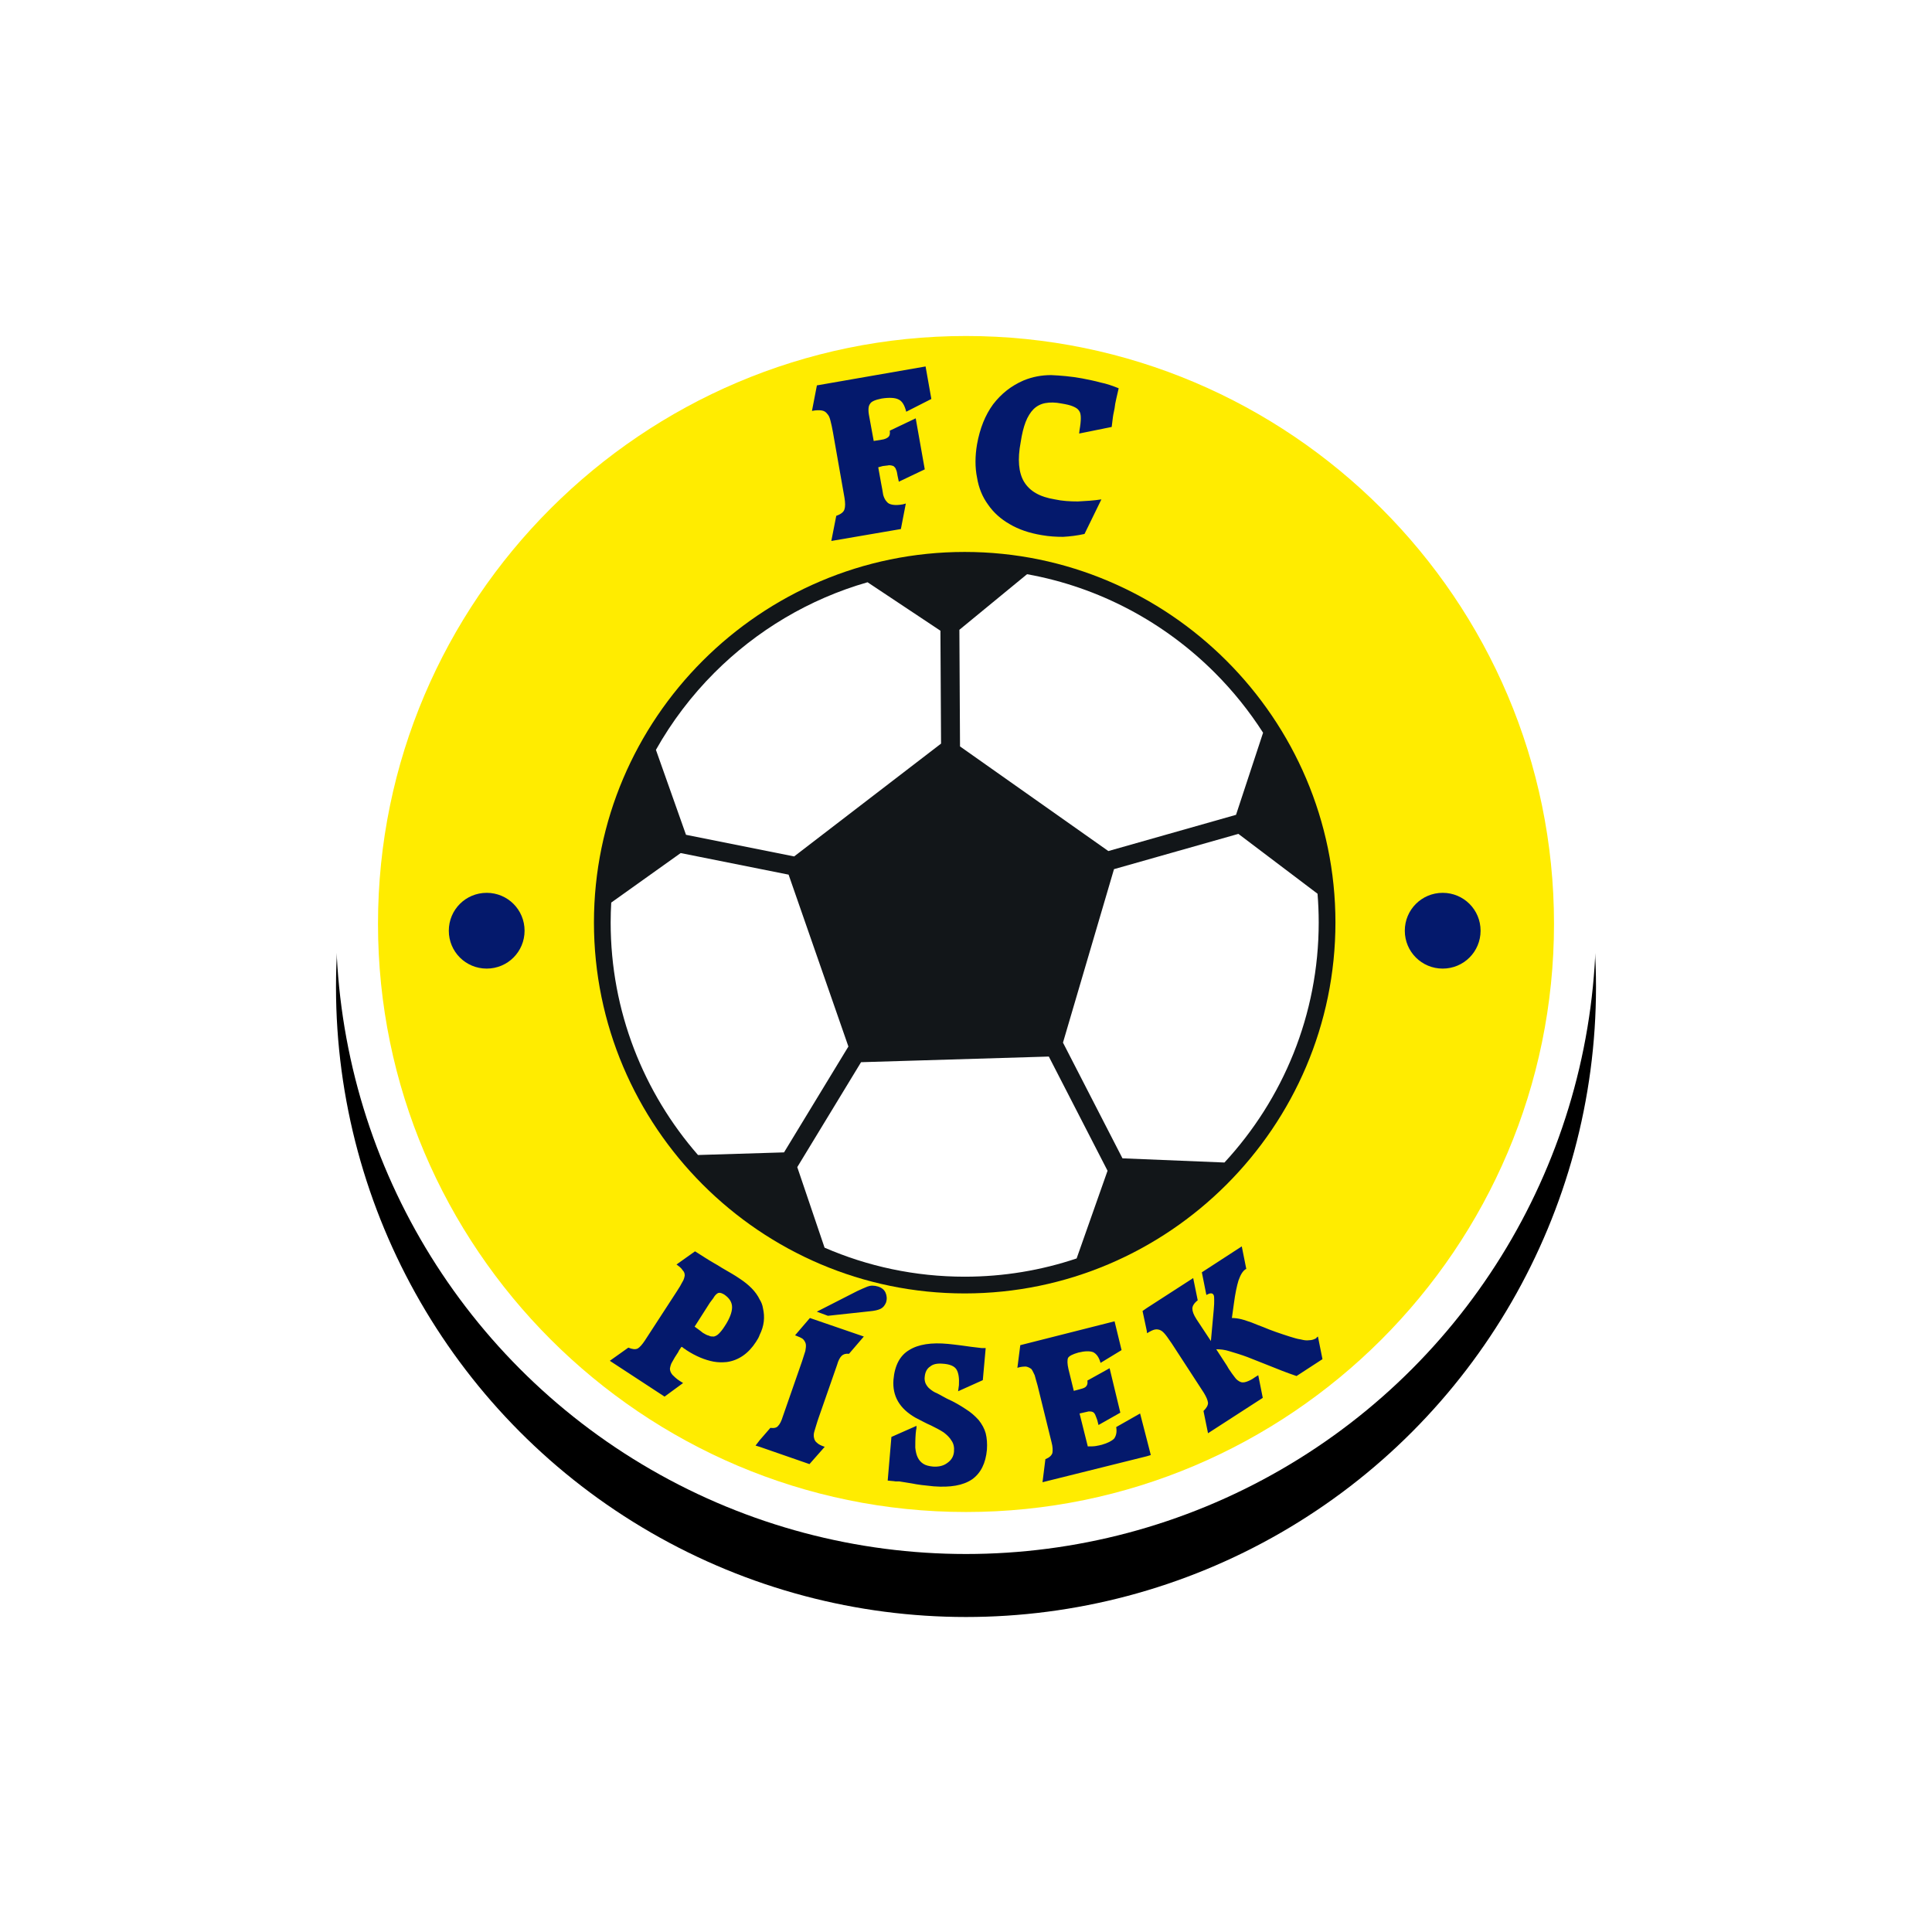 <svg xmlns="http://www.w3.org/2000/svg" xmlns:xlink="http://www.w3.org/1999/xlink" width="184" height="184" viewBox="0 0 184 184">
    <defs>
        <filter id="ixyrh2wiia" width="183.3%" height="183.3%" x="-41.7%" y="-38.3%" filterUnits="objectBoundingBox">
            <feOffset dy="2" in="SourceAlpha" result="shadowOffsetOuter1"/>
            <feGaussianBlur in="shadowOffsetOuter1" result="shadowBlurOuter1" stdDeviation="2"/>
            <feColorMatrix in="shadowBlurOuter1" result="shadowMatrixOuter1" values="0 0 0 0 0.008 0 0 0 0 0.051 0 0 0 0 0.22 0 0 0 0.101 0"/>
            <feOffset dy="4" in="SourceAlpha" result="shadowOffsetOuter2"/>
            <feGaussianBlur in="shadowOffsetOuter2" result="shadowBlurOuter2" stdDeviation="16"/>
            <feColorMatrix in="shadowBlurOuter2" result="shadowMatrixOuter2" values="0 0 0 0 0.008 0 0 0 0 0.051 0 0 0 0 0.22 0 0 0 0.257 0"/>
            <feMerge>
                <feMergeNode in="shadowMatrixOuter1"/>
                <feMergeNode in="shadowMatrixOuter2"/>
            </feMerge>
        </filter>
        <circle id="u1oxwug0db" cx="60" cy="60" r="60"/>
    </defs>
    <g fill="none" fill-rule="evenodd">
        <g>
            <g>
                <g transform="translate(-868 20) translate(900 8)">
                    <use fill="#000" filter="url(#ixyrh2wiia)" xlink:href="#u1oxwug0db"/>
                    <use fill="#FFF" xlink:href="#u1oxwug0db"/>
                </g>
                <path fill="#FFEC00" d="M60 4C29.19 4 4 29.142 4 59.98 4 90.858 29.19 116 60 116c30.85 0 56-25.142 56-56.02C116 29.142 90.85 4 60 4" transform="translate(-868 20) translate(900 8)"/>
                <path fill="#04196C" d="M14.352 64.247c2 0 3.607-1.607 3.607-3.607s-1.607-3.608-3.607-3.608-3.608 1.608-3.608 3.608 1.608 3.607 3.608 3.607M105.4 64.247c-2 0-3.609-1.607-3.609-3.607s1.609-3.608 3.608-3.608c2 0 3.608 1.608 3.608 3.608s-1.608 3.607-3.608 3.607M51.955 9.958c.745-.117 1.294-.078 1.608.079.353.156.588.548.745 1.175L56.7 9.997l-.55-3.096L45.8 8.704l-.47 2.43c.391-.078.705-.078.94-.04.236.04.393.157.51.314.157.157.235.353.314.666.078.275.157.667.235 1.098l1.098 6.232c.079.471.079.863 0 1.098-.078.274-.353.47-.784.627l-.47 2.391 6.626-1.136.47-2.43-.274.078c-.431.078-.745.078-.98.039-.236-.04-.432-.118-.55-.275-.156-.156-.274-.392-.352-.666-.04-.314-.118-.666-.196-1.098l-.275-1.528.432-.118c.235-.039.431-.039.588-.078.196 0 .313.039.431.078.079.079.196.157.235.314.079.156.118.353.157.627l.118.549 2.47-1.176-.862-4.86-2.47 1.176c.038.274 0 .47-.118.587-.118.118-.353.236-.667.275l-.745.118-.431-2.353c-.118-.587-.079-.98.078-1.175.118-.235.51-.392 1.098-.51M72.815 8.43c-.549-.157-1.176-.275-1.764-.393-1.059-.195-2.078-.274-2.941-.313-.902 0-1.765.156-2.627.51-1.176.509-2.117 1.254-2.902 2.273-.745 1.019-1.254 2.273-1.529 3.802-.196 1.137-.196 2.234 0 3.175.157.98.51 1.842 1.058 2.587.51.745 1.216 1.372 2.04 1.842.862.51 1.882.862 3.098 1.058.666.118 1.333.157 2 .157.665-.039 1.332-.117 2.038-.274l1.608-3.293c-.745.118-1.49.157-2.235.196-.746 0-1.49-.04-2.196-.196-1.451-.235-2.392-.783-2.94-1.685-.511-.863-.629-2.117-.315-3.764.118-.783.275-1.41.47-1.92.197-.51.471-.94.746-1.215.313-.313.706-.51 1.137-.588.431-.078.94-.078 1.53.04.47.078.822.156 1.097.274.274.117.47.235.588.431.118.156.157.392.157.705 0 .275-.039.667-.117 1.098l-.04.353 3.098-.628.117-.94c.04-.314.119-.588.157-.823.04-.314.078-.588.158-.902.078-.313.156-.667.234-1.019-.588-.235-1.137-.43-1.725-.548M37.016 98.308c-.196.314-.393.548-.55.705-.156.157-.313.235-.47.275h-.039c-.157 0-.314 0-.431-.079-.196-.039-.392-.157-.588-.274-.079-.079-.353-.274-.784-.588l1.45-2.273.353-.471.04-.078c.156-.235.313-.353.43-.392.157-.04.353.04.55.157.51.352.744.745.744 1.214 0 .471-.235 1.098-.705 1.804m3.333.823c.43-.862.51-1.685.313-2.548-.039-.274-.157-.587-.313-.823-.353-.745-1.02-1.411-1.922-1.998-.392-.275-.94-.589-1.686-1.02-.235-.157-.51-.314-.784-.47-.549-.314-1.137-.706-1.765-1.098l-1.764 1.254c.274.196.47.353.588.55.157.156.196.312.196.509-.04.196-.078.391-.235.627-.117.235-.275.51-.51.862L29.41 99.68c-.236.352-.47.627-.667.744-.235.118-.51.079-.902-.078l-1.764 1.254 5.215 3.411 1.764-1.294-.313-.196c-.314-.196-.55-.431-.706-.588-.157-.196-.235-.392-.235-.588.039-.196.078-.43.235-.666.118-.235.314-.549.55-.902l.077-.157.235-.352c.118.039.157.078.236.156.078.04.157.079.235.157.902.588 1.765.941 2.588 1.098.431.078.823.078 1.254.039 1.138-.157 2.079-.823 2.785-1.92.156-.236.274-.432.353-.667M76.58 106.618l-2.275 1.293c.079.47 0 .824-.196 1.098-.235.235-.627.43-1.176.588-.157.038-.314.078-.55.117-.234.039-.47.039-.784.039l-.784-3.135.353-.08c.196-.038.353-.077.51-.116.118 0 .274 0 .353.039.118.039.196.117.274.275.04.117.118.274.196.509l.118.47 2.078-1.176-1.02-4.233-2.117 1.176c.04.235 0 .431-.117.549-.08.117-.275.196-.589.274l-.588.157-.509-2.077c-.118-.51-.118-.863-.04-1.059.118-.196.432-.352.98-.51.628-.156 1.099-.156 1.412-.039.314.157.55.47.706 1.02l2-1.216-.667-2.743-8.979 2.273-.275 2.156c.353-.118.628-.118.824-.118.196.04.353.118.51.236.117.156.195.352.313.588.078.274.157.587.275.98l1.332 5.409c.119.43.119.783.08 1.019-.08.234-.275.43-.668.588l-.274 2.194 9.92-2.469.393-.118-.392-1.529-.628-2.43zM93.518 99.288c-.078.039-.078.078-.117.078 0 .04-.04.04-.04.078-.196.118-.431.196-.666.196-.275.04-.51 0-.824-.078-.314-.039-.667-.157-1.058-.274-.393-.118-.824-.275-1.294-.432-.431-.156-.863-.313-1.216-.47-.391-.157-.745-.274-1.098-.431-.352-.117-.666-.235-.98-.314-.314-.078-.627-.117-.902-.117l.196-1.411c.118-.901.275-1.647.431-2.156.197-.549.392-.901.706-1.097h.04l-.432-2.157-3.802 2.47.43 2.156c.353-.196.549-.196.667-.039.078.117.078.274.078.509 0 .236 0 .51-.039.902l-.274 3.018-1.373-2.078c-.275-.43-.392-.744-.392-1.018 0-.236.157-.51.51-.785l-.432-2.116-4.43 2.861-.393.275.393 1.842.04.274c.313-.196.548-.313.744-.352.196-.04.392 0 .548.078.158.078.314.235.472.43.196.236.353.51.587.824l3.059 4.704c.235.392.353.666.393.94 0 .236-.119.47-.432.785l.432 2.116 5.214-3.37-.431-2.156-.314.195c-.314.235-.589.353-.823.432-.235.078-.432.078-.589 0-.157-.079-.353-.197-.51-.432-.156-.195-.352-.47-.587-.823l-.157-.274-1.02-1.568c.392 0 .824.039 1.294.196.51.157 1.06.313 1.686.549.588.235 1.294.51 2.079.823.784.314 1.647.666 2.588.98l2.47-1.607-.432-2.156zM51.634 94.531c-.392-.118-.706-.118-1.02 0-.313.117-.627.274-.98.431l-3.842 1.96 1.058.392 4-.432c.43-.039.784-.116 1.02-.235.235-.117.391-.313.51-.588.117-.353.078-.666-.04-.94-.118-.275-.353-.47-.706-.588M61.209 107.245c-.353-.392-.745-.745-1.255-1.059-.47-.313-1.058-.666-1.765-.98-.353-.195-.666-.352-.941-.509-.313-.118-.51-.274-.705-.431-.196-.156-.314-.353-.392-.51-.079-.195-.118-.43-.079-.666.04-.391.196-.745.51-.941.274-.235.666-.313 1.176-.274.706.04 1.138.235 1.333.548.196.314.275.824.236 1.49l-.079.588 2.353-1.058.274-3.057h-.392c-.706-.079-1.333-.158-1.843-.236-.549-.078-.98-.117-1.333-.157-1.608-.157-2.862.04-3.725.588-.863.51-1.373 1.45-1.49 2.822-.118 1.569.588 2.744 2.078 3.607.55.274 1.02.548 1.49.744.47.235.863.432 1.216.667.313.235.588.51.745.784.196.274.275.627.235 1.058-.04.431-.235.784-.627 1.059-.353.274-.824.392-1.373.352-.392-.039-.705-.117-.94-.274-.236-.157-.393-.353-.51-.588-.118-.236-.196-.549-.236-.94 0-.393 0-.824.04-1.334 0-.117.039-.235.039-.352.039-.118.039-.236.039-.392l-2.392 1.057-.353 4.156c.314.04.549.04.745.078h.353c.274.04.706.117 1.216.196.548.118 1.254.195 2.078.275 1.568.117 2.783-.08 3.646-.667.824-.588 1.294-1.529 1.412-2.822.039-.588 0-1.097-.118-1.568-.117-.431-.353-.862-.666-1.254M43.72 99.17c.314.118.589.235.746.353.157.157.235.314.274.47.04.196 0 .432-.039.667-.078.274-.196.588-.313.98l-1.843 5.291c-.118.392-.275.706-.432.862-.156.196-.392.236-.745.196l-1.02 1.176-.392.51.393.117 4.744 1.647 1.451-1.647c-.353-.117-.588-.234-.745-.391-.156-.118-.235-.275-.274-.471-.04-.157-.04-.391.039-.627.079-.235.156-.549.274-.902l.118-.352 1.764-5.057c.118-.43.275-.705.432-.862.156-.156.392-.235.705-.196l1.412-1.646-5.136-1.764-1.412 1.646z" transform="translate(-868 20) translate(900 8)"/>
                <path fill="#121619" d="M59.876 24.566c-19.463.002-35.307 15.878-35.31 35.29.002 19.45 15.847 35.326 35.31 35.328 19.423-.003 35.306-15.878 35.309-35.328-.004-19.413-15.886-35.287-35.31-35.29" transform="translate(-868 20) translate(900 8)"/>
                <path fill="#FFF" d="M88.294 41.783l-2.577 7.82-12.16 3.45-14.127-9.965-.061-11.107 6.445-5.295c6.902 1.24 13.093 4.597 17.872 9.373 1.734 1.733 3.28 3.653 4.608 5.724M36.05 36.059c4-4.002 8.995-7.007 14.574-8.606l6.94 4.615.06 10.752-13.99 10.744-10.301-2.06-2.864-8.09c1.521-2.7 3.402-5.176 5.581-7.355M26.214 57.96l6.612-4.716 10.279 2.055L48.8 71.668l-6.13 10.083-8.193.25c-5.178-5.936-8.319-13.685-8.319-22.145 0-.636.02-1.268.055-1.895M46.53 90.826l-2.6-7.671 6.075-9.993 17.883-.538L73.481 83.5l-2.945 8.352c-3.354 1.126-6.939 1.738-10.66 1.738-4.739 0-9.25-.987-13.347-2.765M84.615 82.716l-9.713-.399-5.666-11.02 4.859-16.52 11.847-3.36 7.537 5.7c.074.904.112 1.817.112 2.739 0 8.804-3.41 16.838-8.976 22.86" transform="translate(-868 20) translate(900 8)"/>
            </g>
        </g>
    </g>
</svg>
